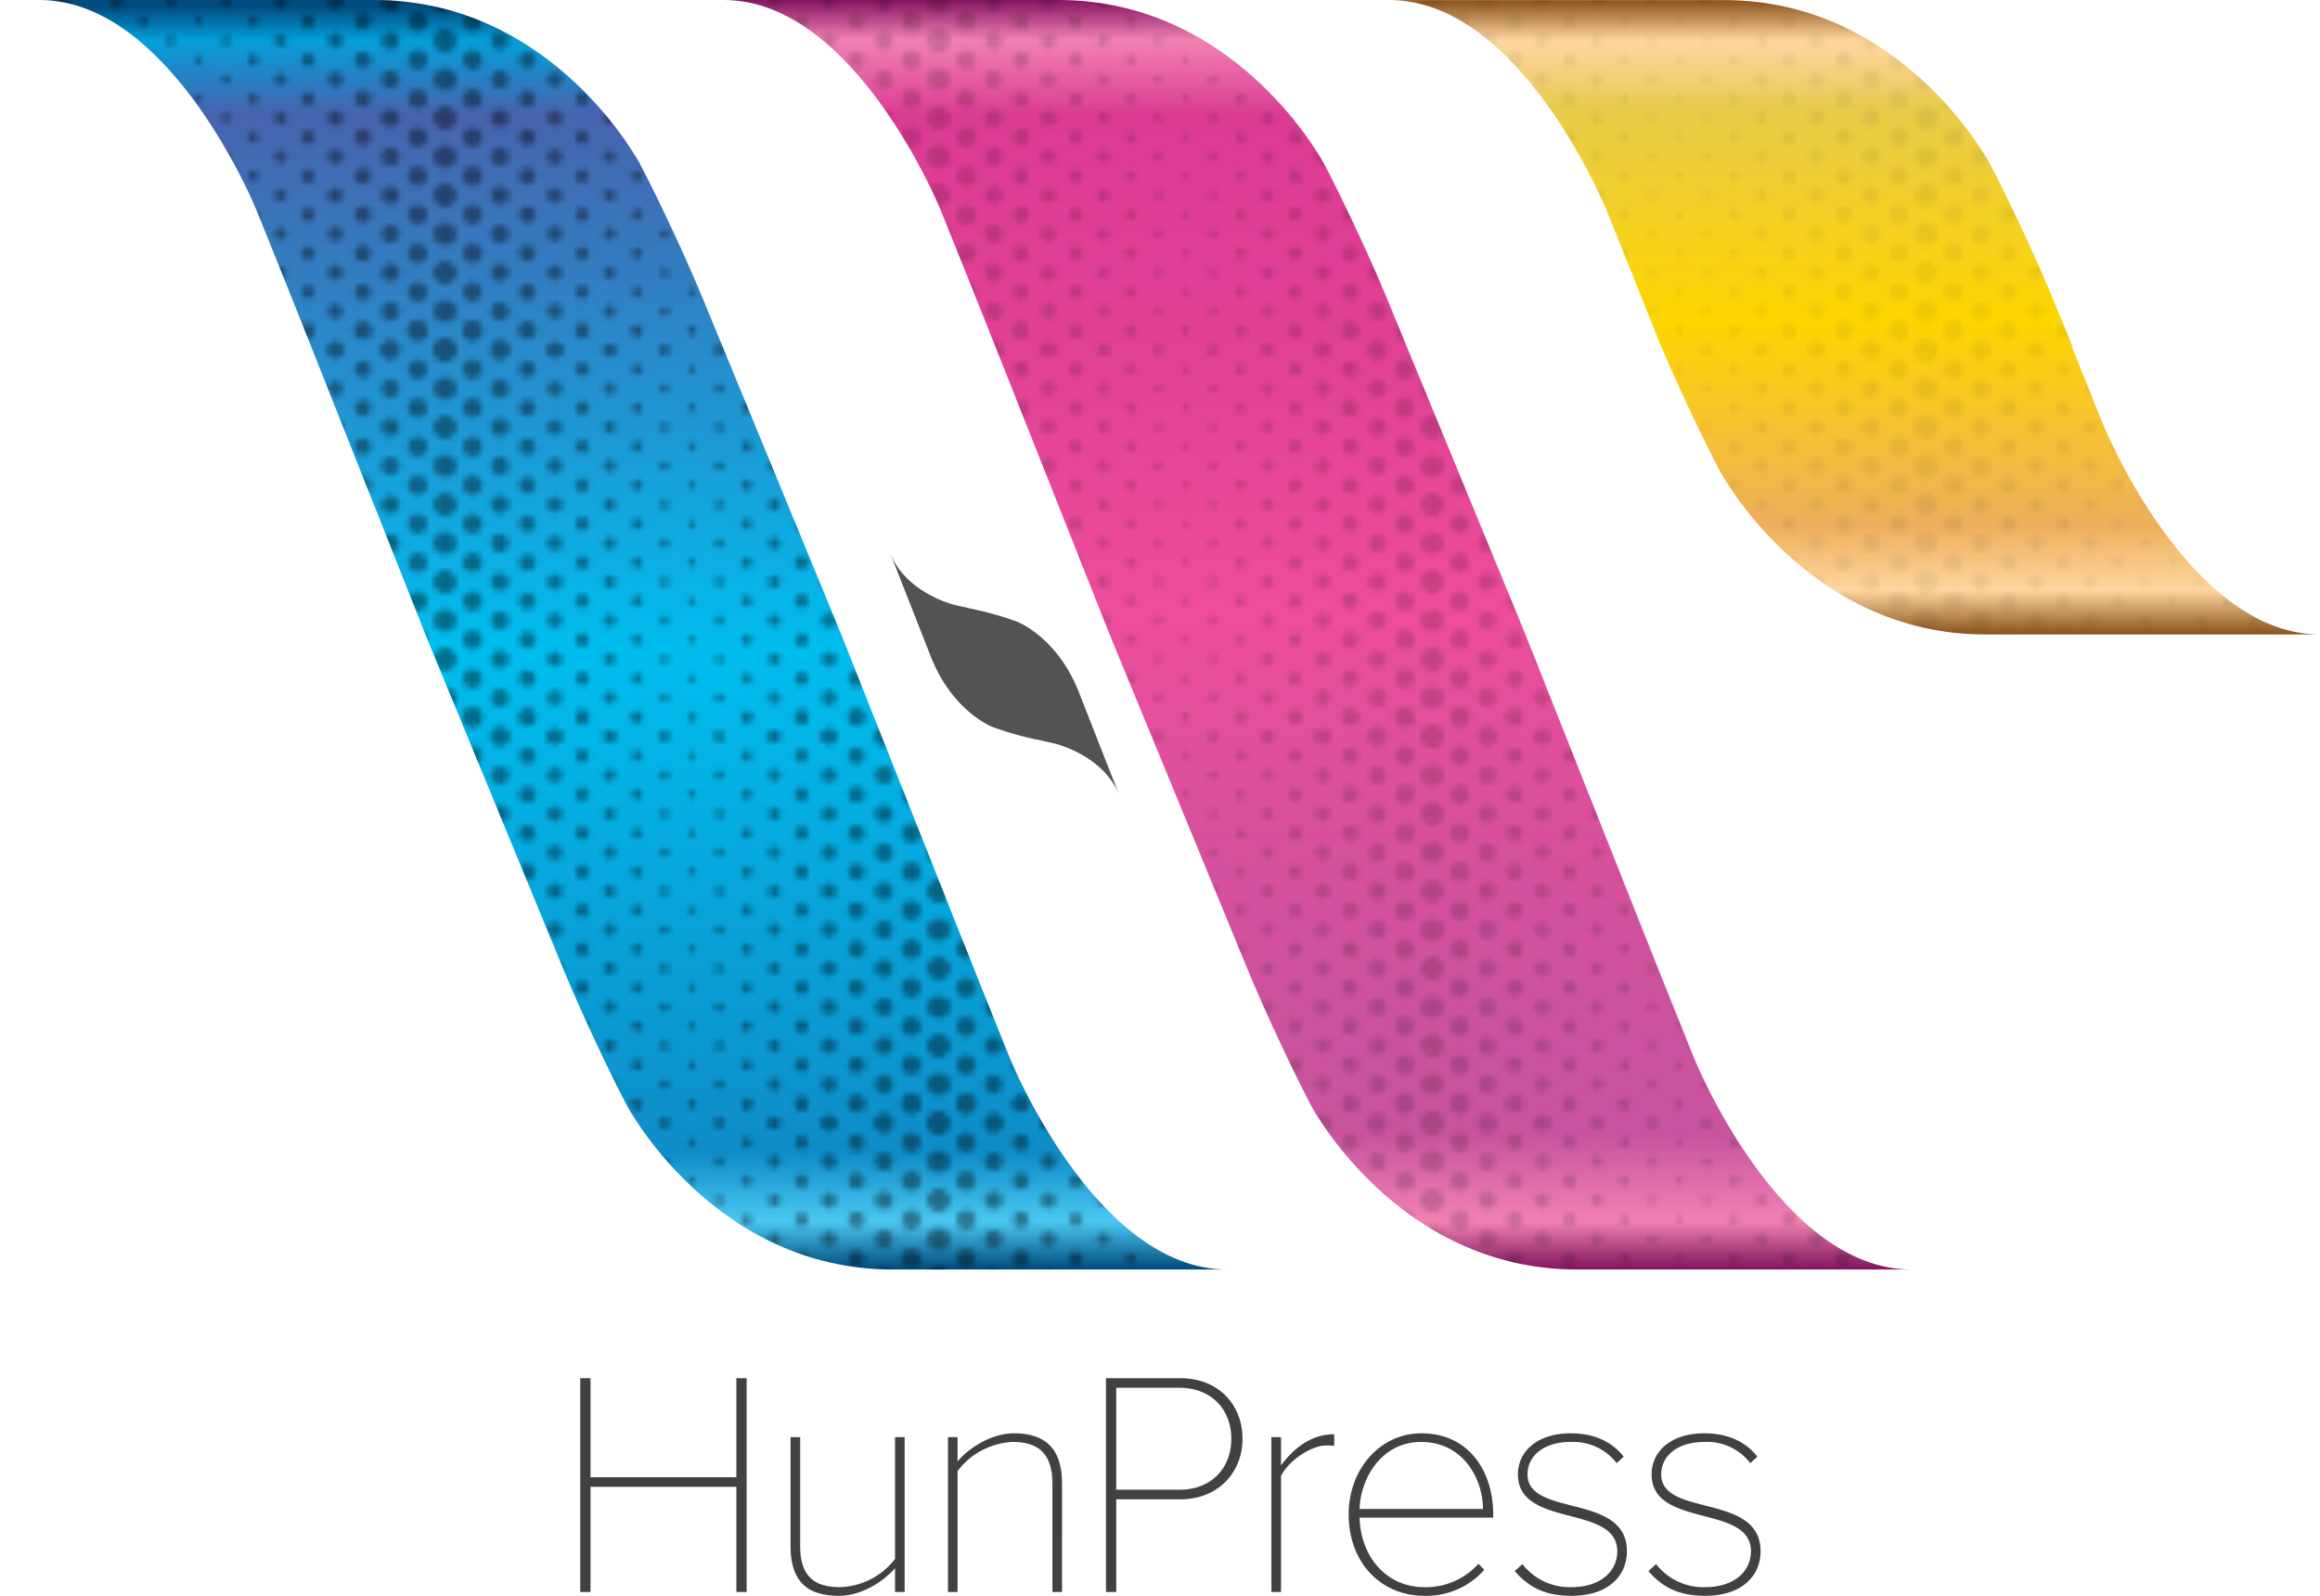 <svg xmlns="http://www.w3.org/2000/svg" viewBox="0 0 390.088 268.347"><defs><style>.a,.b,.c,.d,.e,.f,.g,.h,.i,.j,.k{fill:none}.b,.c,.d,.e,.f,.g,.h,.i,.j,.k{stroke:#000;stroke-linecap:round;stroke-dasharray:0 6.5}.b{stroke-width:3.5px}.c{stroke-width:3.25px}.d{stroke-width:3px}.e{stroke-width:2.75px}.f{stroke-width:2.5px}.g{stroke-width:2.25px}.h{stroke-width:2px}.i{stroke-width:1.75px}.j{stroke-width:1.5px}.k{stroke-width:1.25px}.m{opacity:.4;fill:url(#b)}</style><linearGradient id="a" x1="106.513" y1="-895.312" x2="106.513" y2="-681.832" gradientTransform="matrix(1 0 0 -1 0 -681.832)" gradientUnits="userSpaceOnUse"><stop offset="0" stop-color="#004c7e"/><stop offset=".038" stop-color="#4ac8f2"/><stop offset=".091" stop-color="#0e8dc8"/><stop offset=".489" stop-color="#00bdef"/><stop offset=".909" stop-color="#4763ae"/><stop offset=".968" stop-color="#049fda"/><stop offset=".995" stop-color="#004c7e"/></linearGradient><pattern id="b" width="83" height="65" patternTransform="matrix(1 0 0 -1 74.838 1228.856)" patternUnits="userSpaceOnUse"><path class="a" d="M0 0h83v65H0z"/><path class="a" d="M0 0h83v65H0z"/><path class="b" d="M83 0v-65.5M0 0v-65.5"/><path class="c" d="M4.61 3.25V-65.5"/><path class="d" d="M9.22 0v-65.5"/><path class="e" d="M13.83 3.25V-65.5"/><path class="f" d="M18.45 0v-65.5"/><path class="g" d="M23.06 3.25V-65.5"/><path class="h" d="M27.67 0v-65.5"/><path class="i" d="M32.28 3.25V-65.5"/><path class="j" d="M36.89 0v-65.5"/><path class="k" d="M41.5 3.25V-65.5"/><path class="b" d="M83 0v-65.5"/><path class="c" d="M78.39 3.25V-65.5"/><path class="d" d="M73.78 0v-65.5"/><path class="e" d="M69.17 3.25V-65.5"/><path class="f" d="M64.55 0v-65.5"/><path class="g" d="M59.94 3.25V-65.5"/><path class="h" d="M55.33 0v-65.5"/><path class="i" d="M50.72 3.25V-65.5"/><path class="j" d="M46.11 0v-65.5"/><path class="b" d="M0 0v-65.5M83 65V-.5M0 65V-.5"/><path class="c" d="M4.61 68.25V-.5"/><path class="d" d="M9.22 65V-.5"/><path class="e" d="M13.83 68.25V-.5"/><path class="f" d="M18.45 65V-.5"/><path class="g" d="M23.06 68.25V-.5"/><path class="h" d="M27.67 65V-.5"/><path class="i" d="M32.28 68.25V-.5"/><path class="j" d="M36.89 65V-.5"/><path class="k" d="M41.5 68.25V-.5"/><path class="b" d="M83 65V-.5"/><path class="c" d="M78.39 68.25V-.5"/><path class="d" d="M73.78 65V-.5"/><path class="e" d="M69.17 68.25V-.5"/><path class="f" d="M64.55 65V-.5"/><path class="g" d="M59.94 68.25V-.5"/><path class="h" d="M55.33 65V-.5"/><path class="i" d="M50.72 68.25V-.5"/><path class="j" d="M46.11 65V-.5"/><path class="b" d="M0 65V-.5M83 130V64.5M0 130V64.5"/><path class="c" d="M4.61 133.25V64.5"/><path class="d" d="M9.22 130V64.5"/><path class="e" d="M13.83 133.25V64.5"/><path class="f" d="M18.45 130V64.5"/><path class="g" d="M23.06 133.25V64.5"/><path class="h" d="M27.67 130V64.5"/><path class="i" d="M32.28 133.25V64.5"/><path class="j" d="M36.89 130V64.5"/><path class="k" d="M41.5 133.25V64.5"/><path class="b" d="M83 130V64.5"/><path class="c" d="M78.39 133.25V64.5"/><path class="d" d="M73.78 130V64.5"/><path class="e" d="M69.17 133.25V64.5"/><path class="f" d="M64.55 130V64.5"/><path class="g" d="M59.94 133.25V64.5"/><path class="h" d="M55.33 130V64.5"/><path class="i" d="M50.72 133.25V64.5"/><path class="j" d="M46.11 130V64.5"/><path class="b" d="M0 130V64.5"/></pattern><linearGradient id="c" x1="221.548" y1="-895.312" x2="221.548" y2="-681.832" gradientTransform="matrix(1 0 0 -1 0 -681.832)" gradientUnits="userSpaceOnUse"><stop offset="0" stop-color="#851662"/><stop offset=".012" stop-color="#a13777"/><stop offset=".038" stop-color="#f281b3"/><stop offset=".107" stop-color="#c8539e"/><stop offset=".218" stop-color="#cd529e"/><stop offset=".375" stop-color="#db509d"/><stop offset=".516" stop-color="#ee4d9b"/><stop offset=".689" stop-color="#e34396"/><stop offset=".909" stop-color="#db3b93"/><stop offset=".968" stop-color="#f281b3"/><stop offset="1" stop-color="#851662"/></linearGradient><linearGradient id="e" x1="311.873" y1="-788.522" x2="311.873" y2="-681.852" gradientTransform="matrix(1 0 0 -1 0 -681.832)" gradientUnits="userSpaceOnUse"><stop offset="0" stop-color="#8b521c"/><stop offset=".07" stop-color="#ffd69e"/><stop offset=".172" stop-color="#edaf5c"/><stop offset=".495" stop-color="#ffd600"/><stop offset=".833" stop-color="#e8cb4c"/><stop offset=".881" stop-color="#f3d07b"/><stop offset=".916" stop-color="#fad494"/><stop offset=".936" stop-color="#ffd69e"/><stop offset="1" stop-color="#8b521c"/></linearGradient></defs><path d="M169.858 178.07c-2.53-6.25-6.64-16.5-9.12-22.77l-14.75-37.16c-2.49-6.27-4.52-11.4-4.52-11.4L136.8 95.4l-18.75-45.49c-2.57-6.24-7.23-16.23-10.36-22.2 0 0-14.5-27.71-44.79-27.71H6.658c22.17 0 36.5 35.41 36.5 35.41 2.53 6.25 6.64 16.5 9.12 22.76l14.75 37.16c2.49 6.27 4.52 11.4 4.52 11.4l4.67 11.34 18.76 45.5c2.57 6.24 7.23 16.22 10.36 22.2 0 0 14.5 27.71 44.79 27.71h56.24c-22.18 0-36.51-35.41-36.51-35.41z" fill="url(#a)"/><path class="m" d="M169.858 178.07c-2.53-6.25-6.64-16.5-9.12-22.77l-14.75-37.16c-2.49-6.27-4.52-11.4-4.52-11.4L136.8 95.4l-18.75-45.49c-2.57-6.24-7.23-16.23-10.36-22.2 0 0-14.5-27.71-44.79-27.71H6.658c22.17 0 36.5 35.41 36.5 35.41 2.53 6.25 6.64 16.5 9.12 22.76l14.75 37.16c2.49 6.27 4.52 11.4 4.52 11.4l4.67 11.34 18.76 45.5c2.57 6.24 7.23 16.22 10.36 22.2 0 0 14.5 27.71 44.79 27.71h56.24c-22.18 0-36.51-35.41-36.51-35.41z"/><path d="M284.9 178.07c-2.53-6.25-6.63-16.5-9.12-22.77l-14.75-37.16c-2.49-6.27-4.52-11.4-4.52-11.4l-4.67-11.34-18.75-45.49c-2.57-6.24-7.23-16.23-10.36-22.2 0 0-14.5-27.71-44.79-27.71H121.7c22.17 0 36.5 35.41 36.5 35.41 2.53 6.25 6.63 16.5 9.12 22.76l14.75 37.16c2.49 6.27 4.52 11.4 4.52 11.4l4.67 11.34 18.75 45.5c2.57 6.24 7.23 16.22 10.36 22.2 0 0 14.5 27.71 44.79 27.71h56.24c-22.172 0-36.5-35.41-36.5-35.41z" fill="url(#c)"/><path class="m" d="M284.9 178.07c-2.53-6.25-6.63-16.5-9.12-22.77l-14.75-37.16c-2.49-6.27-4.52-11.4-4.52-11.4l-4.67-11.34-18.75-45.49c-2.57-6.24-7.23-16.23-10.36-22.2 0 0-14.5-27.71-44.79-27.71H121.7c22.17 0 36.5 35.41 36.5 35.41 2.53 6.25 6.63 16.5 9.12 22.76l14.75 37.16c2.49 6.27 4.52 11.4 4.52 11.4l4.67 11.34 18.75 45.5c2.57 6.24 7.23 16.22 10.36 22.2 0 0 14.5 27.71 44.79 27.71h56.24c-22.172 0-36.5-35.41-36.5-35.41z"/><path d="M353.578 71.28c-1.44-3.56-3.39-8.41-5.26-13.09h.13l-3.41-8.26c-.11-.26-.22-.53-.33-.8-.08-.2-.16-.41-.24-.61h-.01c-2.65-6.25-6.87-15.25-9.77-20.79 0 0-14.5-27.71-44.79-27.71h-56.24c22.17 0 36.5 35.41 36.5 35.41 2.35 5.8 6.05 15.04 8.56 21.35h-.02c.12.28.24.58.37.88.07.18.14.36.21.53h.01c2.64 6.25 6.87 15.25 9.77 20.79 0 0 14.5 27.71 44.79 27.71h56.24c-22.188-.01-36.51-35.41-36.51-35.41z" fill="url(#e)"/><path class="m" d="M353.578 71.28c-1.44-3.56-3.39-8.41-5.26-13.09h.13l-3.41-8.26c-.11-.26-.22-.53-.33-.8-.08-.2-.16-.41-.24-.61h-.01c-2.65-6.25-6.87-15.25-9.77-20.79 0 0-14.5-27.71-44.79-27.71h-56.24c22.17 0 36.5 35.41 36.5 35.41 2.35 5.8 6.05 15.04 8.56 21.35h-.02c.12.28.24.58.37.88.07.18.14.36.21.53h.01c2.64 6.25 6.87 15.25 9.77 20.79 0 0 14.5 27.71 44.79 27.71h56.24c-22.188-.01-36.51-35.41-36.51-35.41z"/><path d="M177.318 125.03c-.83-.19-1.96-.45-3.04-.69l.02.04-1.93-.46c-.06-.02-.13-.03-.19-.05s-.1-.02-.14-.03a59.37 59.37 0 0 1-5-1.53s-6.84-2.51-10.53-11.9c-5.43-13.82-6.63-16.88-6.85-17.45 2.7 6.88 10.93 8.78 10.93 8.78 1.35.31 3.5.79 4.96 1.12a1.461 1.461 0 0 0 .2.05l.12.03v.01c1.47.37 3.63 1.03 5 1.53 0 0 6.84 2.5 10.53 11.9 5.43 13.83 6.63 16.88 6.85 17.44-2.69-6.89-10.93-8.79-10.93-8.79z" fill="#282829" opacity=".8"/><path d="M123.811 267.7v-17.678H99.289V267.7h-1.725v-35.947h1.725v16.653h24.522v-16.653h1.725V267.7zm26.682 0v-3.988c-2.209 2.479-5.82 4.635-9.431 4.635-5.174 0-8.138-2.264-8.138-8.407v-18.271h1.617v18.271c0 5.443 2.694 6.952 6.736 6.952a12.162 12.162 0 0 0 9.216-4.742v-20.48h1.617v26.03zm26.465 0v-18.162c0-5.443-2.695-7.061-6.737-7.061a12.318 12.318 0 0 0-9.216 4.9V267.7h-1.617v-26.031h1.617v4.1c1.94-2.372 5.821-4.743 9.432-4.743 5.174 0 8.138 2.371 8.138 8.516V267.7zm9.004 0v-35.947h12.45c6.683 0 10.509 4.688 10.509 10.186s-3.935 10.187-10.509 10.187h-10.725V267.7zm21.073-25.762c0-4.958-3.4-8.568-8.677-8.568h-10.671v17.138h10.671c5.281 0 8.677-3.608 8.677-8.57zm6.74 25.762v-26.031h1.617v4.743c2.317-3.072 5.174-5.228 8.946-5.228v1.939a10.424 10.424 0 0 0-1.293-.054c-2.749 0-6.467 2.7-7.653 5.12V267.7zm12.99-13.042c0-7.546 5.228-13.636 12.234-13.636 7.976 0 12.072 6.414 12.072 13.636v.538H228.6c.162 6.36 4.312 11.7 10.94 11.7a11.872 11.872 0 0 0 9.054-3.934l.97 1.023a13.006 13.006 0 0 1-10.024 4.365c-7.547-.003-12.775-5.77-12.775-13.692zm12.18-12.181c-6.683 0-10.186 6.145-10.348 11.264h20.75c0-5.012-3.288-11.263-10.402-11.263zm15.741 21.723l1.293-1.186a10.051 10.051 0 0 0 8.246 3.88c4.8 0 7.707-2.587 7.707-6.036 0-7.977-16.707-3.826-16.707-12.935 0-3.826 3.234-6.9 8.839-6.9 4.473 0 7.275 1.778 8.946 3.935l-1.186 1.078a9.179 9.179 0 0 0-7.761-3.558c-4.527 0-7.222 2.371-7.222 5.443 0 7.275 16.708 3.072 16.708 12.935 0 4.042-3.019 7.491-9.324 7.491-4.096 0-6.952-1.186-9.539-4.147zm22.476 0l1.293-1.186a10.051 10.051 0 0 0 8.246 3.88c4.8 0 7.707-2.587 7.707-6.036 0-7.977-16.707-3.826-16.707-12.935 0-3.826 3.233-6.9 8.839-6.9 4.473 0 7.275 1.778 8.946 3.935l-1.186 1.078a9.179 9.179 0 0 0-7.761-3.558c-4.527 0-7.223 2.371-7.223 5.443 0 7.275 16.708 3.072 16.708 12.935 0 4.042-3.019 7.491-9.324 7.491-4.095 0-6.951-1.186-9.538-4.147z" fill="#414042"/></svg>